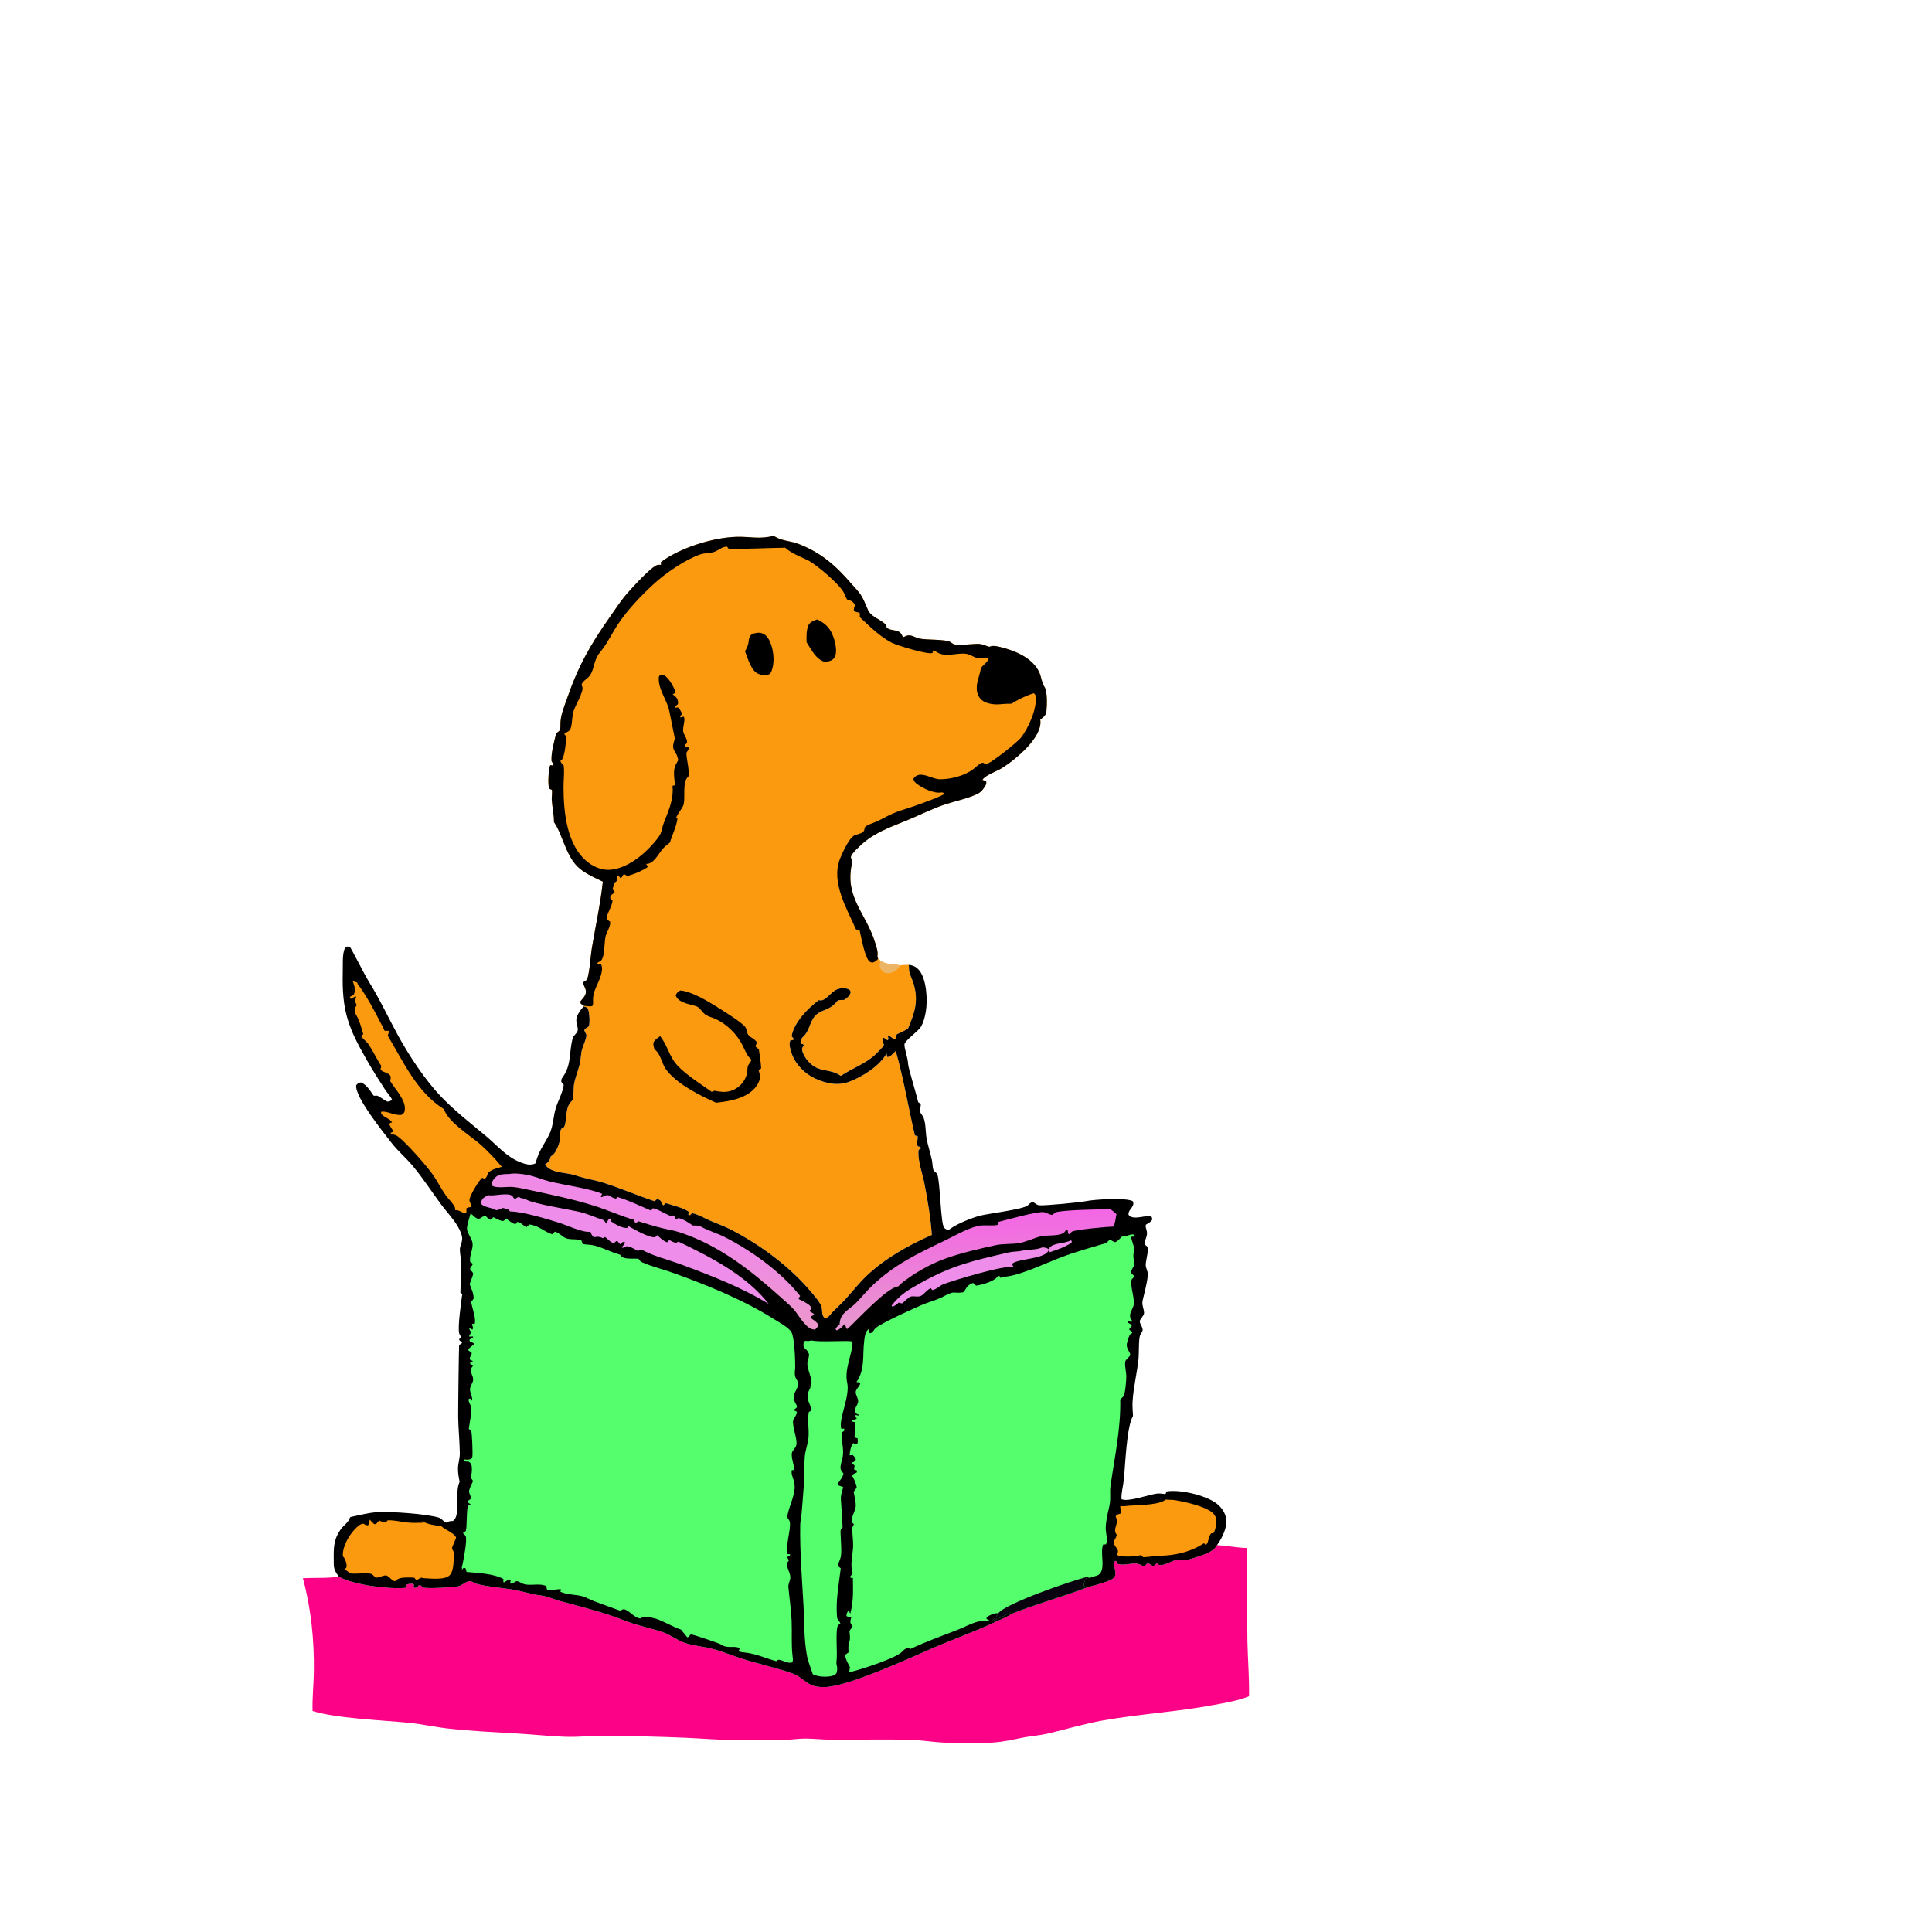 <?xml version="1.0" encoding="utf-8" ?>
<svg xmlns="http://www.w3.org/2000/svg" xmlns:xlink="http://www.w3.org/1999/xlink" width="1024" height="1024">
	<path fill="#FB0287" d="M645.055 818.936C650.335 819.266 655.719 820.364 660.971 820.468Q660.863 845.074 661.145 869.678C661.355 879.485 662.194 889.218 662.013 899.042C655.945 901.508 649.621 902.479 643.22 903.68C623.655 907.351 603.773 908.446 584.238 911.941C574.341 913.712 564.925 916.602 555.177 918.871C551.079 919.825 546.83 920.068 542.699 920.875C537.274 921.934 532.089 923.196 526.547 923.558C517.302 924.16 507.512 924.118 498.26 923.495C493.577 923.179 488.937 922.429 484.242 922.24C469.817 921.659 455.252 922.2 440.807 922.087C436.352 922.052 431.934 921.572 427.491 921.486C423.748 921.413 419.985 922.038 416.242 922.168C407.868 922.458 399.405 922.455 391.026 922.354C381.489 922.24 371.919 921.43 362.388 921.016C349.285 920.446 336.112 920.225 323 919.959C314.916 919.796 306.875 920.862 298.751 920.511C290.941 920.174 283.134 919.365 275.33 918.883C262.776 918.109 250.293 917.581 237.778 916.192C230.709 915.408 223.759 913.818 216.663 913.11C203.103 911.757 178.008 910.77 165.679 906.856C165.481 899.823 166.259 892.987 166.363 885.989C166.61 869.415 164.89 852.481 160.562 836.494C166.746 836.133 173.513 836.613 179.583 835.65C187.191 840.054 205.959 842.399 214.813 841.599L215.59 841.097L215.448 839.934C216.658 839.369 217.701 839.434 218.999 839.449L219.433 839.979L219.101 841.298C220.294 841.761 220.075 841.65 221.181 841.31L222.06 840.133C223.623 840.294 223.143 840.82 224.303 841.396C225.875 842.177 240.573 841.31 242.676 840.826C246.007 840.06 247.817 836.608 251.102 838.828C253.706 840.588 267.879 841.771 272.202 842.584C277.05 843.494 281.763 845.053 286.673 845.639C289.944 846.029 293.389 847.623 296.6 848.505C304.973 850.806 313.422 852.947 321.699 855.578C326.33 857.05 330.801 858.97 335.412 860.498C340.809 862.286 346.527 863.353 351.85 865.305C355.79 866.75 359.085 869.486 363.087 870.821C368.029 872.47 373.22 872.666 378.18 874.074C383.46 875.573 388.572 877.702 393.816 879.327C402.13 881.903 410.64 883.853 418.937 886.578C427.069 889.249 427.094 894.776 437.943 894.152C450.272 893.443 480.849 879.413 493.456 873.93C504.89 868.957 516.601 864.834 527.884 859.51C530.618 858.22 533.951 856.999 536.383 855.226C549.321 850.061 562.865 846.381 575.928 841.423C579.825 840.386 583.751 839.321 587.533 837.909C594.496 835.311 589.095 831.34 590.984 827.278L591.728 827.438L592.03 828.76C596.212 830.419 601.002 827.322 604.859 829.555C605.515 829.935 605.993 829.988 606.741 830.014L607.962 828.698C609.877 828.646 609.751 829.773 611.518 830.014C612.086 829.419 612.528 829.03 613.212 828.547C613.386 828.72 613.882 829.23 614.076 829.337C615.938 830.356 621.358 827.457 623.228 826.653C627.466 827.715 631.012 826.348 635.038 825.017C638.515 823.868 643.337 822.345 645.055 818.936Z"/>
	<path fill="#FB9A0F" d="M293.605 435.763C293.652 431.658 292.638 427.714 292.419 423.621C292.379 422.868 292.751 419.19 292.531 418.783C292.112 418.011 291.422 418.878 290.922 417.291C290.367 415.53 290.701 407 291.675 405.54L293.09 405.727L293.402 405.12L292.328 403.451C291.974 399.201 293.776 392.77 294.827 388.579C295.19 388.338 295.941 387.859 296.238 387.57C297.148 386.683 297.054 385.212 297.037 384.028C296.97 379.302 298.911 374.911 300.441 370.476C306.412 353.159 312.837 341.75 323.314 326.901C326.276 322.703 329.117 318.278 332.501 314.411C335.1 311.441 345.233 300.281 348.377 299.479C349.02 299.314 349.701 299.394 350.363 299.352L350.287 297.911C360.408 290.354 378.051 284.798 390.57 284.536C398.222 284.376 401.89 285.902 410.071 284.05C410.571 284.338 411.07 284.599 411.579 284.869C415.102 286.74 419.331 286.777 423.104 288.233C435.182 292.895 442.824 299.653 451.135 309.236C452.943 311.321 455.28 313.599 456.657 315.955C457.939 318.15 458.943 320.737 459.945 323.081C461.51 326.742 465.726 327.871 468.641 330.296C469.761 331.228 469.8 331.351 469.945 332.727C471.749 334.034 473.739 333.818 475.742 334.52C477.347 335.083 477.709 335.964 478.431 337.416L478.624 337.812C479.375 337.46 480.224 337.007 481.031 336.821C482.987 336.37 485.182 337.94 487.084 338.394C491.107 339.356 501.406 338.618 503.96 340.439C504.097 340.537 504.221 340.652 504.361 340.746C504.632 340.928 504.916 341.089 505.19 341.267C506.971 342.422 516.231 341.103 519.031 341.29C520.482 341.387 522.058 342.034 523.424 342.518L524.305 342.835C526.123 342.045 527.807 342.387 529.675 342.825C537.664 344.697 547.282 348.528 550.861 356.397C551.908 358.697 552.15 361.942 553.536 363.966C555.273 366.503 554.898 373.777 554.635 376.933C554.476 378.837 553.499 379.679 552.087 380.831L551.351 381.424C552.915 390.628 538.169 402.632 531.054 407.096C528.409 408.755 522.283 410.802 520.704 413.331C521.491 413.56 522.054 413.793 522.736 414.248L522.73 415.564C521.89 417.262 520.474 419.367 518.813 420.348C514.604 422.834 506.046 424.671 501.265 426.245C495.08 428.281 489.169 431.175 483.195 433.753C474.255 437.612 465.296 440.251 457.692 446.658C456.343 447.795 450.897 452.667 451.008 454.306C451.138 456.219 452.092 455.15 451.437 458.3C447.789 475.828 459.121 484.153 463.803 499.539C464.427 501.591 465.383 504.082 465.124 506.236C465.019 507.112 465.112 507.365 465.472 508.166C465.881 508.484 466.368 508.722 466.575 509.203C470.406 511.523 473.193 510.847 477.263 511.658C478.619 511.355 480.292 511.447 481.695 511.391C481.759 512.321 481.774 513.269 481.844 514.195C482.001 516.263 483.574 519.191 484.201 521.296C486.96 530.566 484.817 536.742 481.231 545.25C479.304 546.334 477.42 547.317 475.367 548.143C474.899 549.067 474.855 549.811 474.785 550.836C472.983 550.855 472.348 549.028 470.549 549.04L470.954 550.746L470.457 551.339C469.655 550.962 469.116 550.602 468.465 550L467.678 550.437C467.708 555.117 470.815 551.957 464.569 558.306C459.287 563.674 451.855 566.055 445.66 570.236C445.519 570.143 445.379 570.047 445.237 569.956C439.025 565.983 433.926 568.817 428.368 562.489C426.934 560.856 425.655 558.888 425.195 556.736C425.078 556.19 425.019 555.689 425.312 555.182C425.528 554.809 425.795 554.543 426.079 554.229L425.737 553.506L424.331 553.092C424.186 551.831 424.546 550.765 425.355 549.782C425.491 549.616 426.119 549.031 426.256 548.894C429.121 546.012 429.377 540.764 432.463 537.976C436.195 534.603 439.616 535.917 444.066 530.211C445.208 529.998 446.153 529.927 447.313 529.994C448.782 529.146 450.352 527.913 450.805 526.193C450.997 525.464 450.619 525.181 450.274 524.577C448.109 523.461 446.053 523.539 443.775 524.331C440.314 525.535 437.414 531.304 434.03 530.048C428.218 534.37 420.967 541.728 419.568 549.159L420.586 550.454L420.443 551.189L418.917 551.436C417.972 553.327 418.892 556.302 419.549 558.205C421.596 564.135 426.502 569.115 432.161 571.68C438.119 574.38 444.255 575.636 450.511 573.188C457.413 570.487 466.225 564.944 469.897 558.394L470.314 560.242C471.598 560.284 472.81 558.938 473.738 558.064Q474.262 557.561 474.769 557.042C478.959 571.659 481.42 586.93 484.907 601.754L486.405 602.278C486.516 603.964 485.668 606.062 486.445 607.553C487.45 607.768 487.566 607.806 488.293 608.525C487.476 609.263 486.831 609.056 486.779 610.263C486.547 615.613 488.893 621.852 489.929 627.157C491.702 636.231 493.244 645.304 493.904 654.535C481.691 659.912 469.278 666.817 459.51 676.04C455.329 679.989 451.864 684.466 448.018 688.702C445.928 691.005 443.534 693.109 441.359 695.345C439.989 696.755 438.907 698.917 436.924 698.471C435.072 696.531 436.198 694.323 435.239 692.143C434.245 689.881 432.382 687.727 430.819 685.829C419.147 671.66 403.097 659.71 386.743 651.402C383.474 649.741 379.985 648.544 376.623 647.09C373.476 645.728 370.12 643.67 366.777 642.964L365.776 644.069L364.811 643.846C364.857 643.558 364.921 643.273 364.95 642.983C364.976 642.726 364.967 642.466 364.975 642.207C362.131 640.11 356.329 638.82 352.885 637.683L352.518 638.03C351.96 638.55 352.182 638.352 351.539 638.861C350.793 638.021 350.568 637.453 350.154 636.427C349.205 635.816 349.197 635.533 348.032 635.707L346.961 636.691C337.934 633.7 329.199 629.901 320.164 626.982C315.217 625.384 309.993 624.689 305.102 622.99C300.085 621.246 292.06 622.025 288.858 617.234C288.98 617.149 289.104 617.066 289.225 616.979C290.863 615.808 291.427 614.826 291.936 612.865C292.16 612.735 292.39 612.614 292.609 612.475C294.71 611.146 296.542 606.013 296.877 603.616C296.966 602.978 296.919 602.346 296.917 601.707C296.913 600.405 296.81 599.232 297.646 598.158C298.731 597.571 299.002 597.584 299.363 596.342C300.772 591.5 299.307 586.874 303.412 583.162C304.052 582.583 303.951 576.536 304.179 575.076C304.787 571.197 306.377 567.688 307.281 563.914C307.91 561.287 307.814 558.418 308.571 555.887C309.321 553.379 310.688 551.099 310.829 548.444C310.709 548.221 310.586 548 310.467 547.776C310.144 547.164 309.894 546.612 309.664 545.965C310.296 544.979 311.077 544.616 312.063 544.035C312.744 542.129 312.414 537.167 311.782 535.091C311.621 534.56 311.459 534.408 311.156 534.018L309.432 533.413L309.493 533.086C308.734 532.697 308.304 532.324 307.68 531.757L307.698 530.631C308.55 529.584 309.911 528.23 310.326 526.934C310.82 525.394 310.472 524.502 309.84 523.094C309.414 522.148 309.114 521.605 309.19 520.539C309.92 520.139 310.54 519.719 311.19 519.2C312.739 513.932 312.826 507.702 313.736 502.251C315.675 490.634 318.239 479.025 319.52 467.298C306.493 461.152 303.888 459.426 298.438 445.871C297.114 442.577 295.959 439.284 293.981 436.305C293.86 436.122 293.731 435.944 293.605 435.763Z"/>
	<path fill="#ECB566" d="M466.575 509.203C470.406 511.523 473.193 510.847 477.263 511.658C476.54 512.593 475.837 513.473 474.928 514.236C473.602 515.348 471.533 516.14 469.773 515.778C468.408 515.498 467.537 514.864 466.853 513.642C465.991 512.104 466.252 510.852 466.575 509.203Z"/>
	<path d="M432.841 328.383C433.645 328.457 433.357 328.342 434.017 328.723C434.24 328.852 434.453 328.997 434.678 329.122C438.312 331.143 440.145 333.468 441.649 337.425C442.718 340.237 443.991 345.578 442.349 348.389C441.276 350.225 439.515 350.434 437.61 350.897C437.523 350.888 437.433 350.893 437.348 350.871C432.481 349.568 430.009 344.303 427.508 340.383C427.414 337.641 427.354 334.391 428.327 331.795C429.133 329.643 430.876 329.224 432.841 328.383Z"/>
	<path d="M401.981 335.345C402.805 335.337 403.336 335.426 404.124 335.723C406.265 336.528 407.561 338.743 408.366 340.756C410.148 345.211 410.744 351.618 408.75 356.09C407.733 358.372 406.435 357.157 404.444 357.89C403.65 357.717 402.89 357.511 402.128 357.223C398.013 355.67 396.417 348.919 394.856 345.172C395.768 343.57 396.517 342.231 396.74 340.374C396.884 339.176 396.987 338.072 397.668 337.027C398.645 335.53 400.367 335.633 401.981 335.345Z"/>
	<path d="M360.479 524.978C365.937 525.144 375.417 530.742 380.131 533.764C383.531 535.944 392.849 541.551 395.044 544.388C395.502 544.98 395.613 545.755 395.77 546.462C396.514 549.801 398.466 549.508 400.55 551.647C401.894 553.028 400.495 553.09 400.493 554.785C400.792 555.02 401.088 555.258 401.391 555.486L402.194 556.081C402.685 559.454 403.269 562.833 403.427 566.241C402.491 567.053 402.932 566.639 402.1 567.477C402.394 568.335 402.732 569.248 402.853 570.149C403.125 572.187 401.532 574.989 400.283 576.478C395.429 582.265 386.579 583.716 379.51 584.461C371.102 580.734 358.349 574.315 352.944 566.723C350.635 563.48 350.182 558.373 346.837 556.153C346.466 554.91 346.255 554.028 346.286 552.71C347.034 551.038 348.474 550.219 349.909 549.18C353.166 553.324 354.247 557.917 357.051 562.19C360.973 568.168 371.311 574.404 377.23 578.689L378.712 578.085C381.325 578.641 383.892 579.024 386.535 578.397C391.334 577.258 395.219 573.212 396.026 568.306C396.258 566.894 395.956 565.393 396.836 564.172C397.415 563.368 397.866 562.651 398.359 561.794C395.717 559.295 395.157 557.228 393.608 554.123C390.663 548.221 385.526 543.07 379.538 540.194C377.851 539.383 375.934 538.962 374.307 538.044C372.365 536.948 371.098 534.036 369.088 533.356C367.01 532.653 364.822 532.321 362.752 531.498C360.657 530.665 359.021 529.786 358.144 527.643C358.7 526.01 359.105 525.937 360.479 524.978Z"/>
	<path d="M293.605 435.763C293.652 431.658 292.638 427.714 292.419 423.621C292.379 422.868 292.751 419.19 292.531 418.783C292.112 418.011 291.422 418.878 290.922 417.291C290.367 415.53 290.701 407 291.675 405.54L293.09 405.727L293.402 405.12L292.328 403.451C291.974 399.201 293.776 392.77 294.827 388.579C295.19 388.338 295.941 387.859 296.238 387.57C297.148 386.683 297.054 385.212 297.037 384.028C296.97 379.302 298.911 374.911 300.441 370.476C306.412 353.159 312.837 341.75 323.314 326.901C326.276 322.703 329.117 318.278 332.501 314.411C335.1 311.441 345.233 300.281 348.377 299.479C349.02 299.314 349.701 299.394 350.363 299.352L350.287 297.911C360.408 290.354 378.051 284.798 390.57 284.536C398.222 284.376 401.89 285.902 410.071 284.05C410.571 284.338 411.07 284.599 411.579 284.869C415.102 286.74 419.331 286.777 423.104 288.233C435.182 292.895 442.824 299.653 451.135 309.236C452.943 311.321 455.28 313.599 456.657 315.955C457.939 318.15 458.943 320.737 459.945 323.081C461.51 326.742 465.726 327.871 468.641 330.296C469.761 331.228 469.8 331.351 469.945 332.727C471.749 334.034 473.739 333.818 475.742 334.52C477.347 335.083 477.709 335.964 478.431 337.416L478.624 337.812C479.375 337.46 480.224 337.007 481.031 336.821C482.987 336.37 485.182 337.94 487.084 338.394C491.107 339.356 501.406 338.618 503.96 340.439C504.097 340.537 504.221 340.652 504.361 340.746C504.632 340.928 504.916 341.089 505.19 341.267C506.971 342.422 516.231 341.103 519.031 341.29C520.482 341.387 522.058 342.034 523.424 342.518L524.305 342.835C526.123 342.045 527.807 342.387 529.675 342.825C537.664 344.697 547.282 348.528 550.861 356.397C551.908 358.697 552.15 361.942 553.536 363.966C555.273 366.503 554.898 373.777 554.635 376.933C554.476 378.837 553.499 379.679 552.087 380.831L551.351 381.424C552.915 390.628 538.169 402.632 531.054 407.096C528.409 408.755 522.283 410.802 520.704 413.331C521.491 413.56 522.054 413.793 522.736 414.248L522.73 415.564C521.89 417.262 520.474 419.367 518.813 420.348C514.604 422.834 506.046 424.671 501.265 426.245C495.08 428.281 489.169 431.175 483.195 433.753C474.255 437.612 465.296 440.251 457.692 446.658C456.343 447.795 450.897 452.667 451.008 454.306C451.138 456.219 452.092 455.15 451.437 458.3C447.789 475.828 459.121 484.153 463.803 499.539C464.427 501.591 465.383 504.082 465.124 506.236C465.019 507.112 465.112 507.365 465.472 508.166C464.461 509.232 463.954 509.716 462.51 510.187C461.233 509.937 460.917 509.935 460.142 508.762C458.106 505.682 456.461 496.908 455.609 493.085L455.134 492.981C454.647 492.872 454.165 492.74 453.684 492.607C448.88 481.634 440.374 467.673 445.17 455.272C446.276 452.411 450.12 443.979 452.912 442.759C454.407 442.105 457.429 441.772 458.017 440.134C458.151 439.76 458.313 438.861 458.393 438.45C459.86 437.013 462.546 436.347 464.418 435.521C467.438 434.188 470.277 432.462 473.301 431.141C476.7 429.655 480.406 428.669 483.923 427.47C486.145 426.712 500.548 421.61 500.661 420.579C499.982 420.259 499.579 419.874 498.831 420.013C495.048 420.714 489.07 417.81 486.071 415.556C484.965 414.724 484.359 414.139 484.117 412.744C484.857 411.721 485.581 411.021 486.88 410.735C490.348 409.97 494.568 413.003 498.197 413.027C503.751 413.064 510.533 411.32 515.134 408.202C516.704 407.139 518.44 405.214 520.101 404.459C521.473 403.836 521.555 405.017 522.549 404.997C524.952 404.948 539.361 393.198 541.11 390.997C544.993 386.109 549.758 375.521 548.919 369.168C548.78 368.114 548.74 368.116 547.873 367.422C544.065 368.591 539.491 370.797 536.124 372.963C534.193 372.986 532.314 373.016 530.392 373.23C527.224 373.583 522.77 373.145 520.252 370.947C518.505 369.421 517.742 367.16 517.692 364.887C517.608 361.051 519.457 357.736 519.875 353.981C521.12 352.56 523.475 350.833 524.003 349.114C522.93 348.41 522.274 348.459 521.009 348.692C520.687 348.751 520.373 348.845 520.053 348.911C519.889 348.945 519.723 348.975 519.556 348.989C517.154 349.192 514.624 346.89 512.218 346.544C506.926 345.783 501.323 348.685 496.473 345.619C495.919 345.268 495.371 344.921 494.825 344.558C494.501 345.11 494.379 345.506 494.213 346.116C491.565 347.025 475.435 342.102 472.588 340.619C466.178 337.277 460.933 331.956 455.702 327.078C455.665 326.323 455.682 325.832 455.793 325.106C454.494 323.974 453.989 325.012 452.551 323.474C452.531 322.4 452.772 321.748 453.185 320.763C452.558 319.417 451.763 318.69 450.35 318.167C449.895 317.999 449.426 317.873 448.96 317.737C448.458 316.804 447.953 315.921 447.613 314.915C446.101 310.447 432.423 298.961 428.058 296.868C423.807 294.83 419.794 293.484 416.17 290.298C412.768 290.269 387.007 291.261 386.211 290.887L385.383 289.751C382.745 289.655 380.807 291.745 378.429 292.553C376.108 293.341 373.513 293.044 371.189 293.834C363.22 296.542 352.378 304.027 346.161 309.822C339.543 315.991 332.811 323 327.76 330.519C324.365 335.571 321.828 341.201 317.92 345.881C314.568 349.896 315.139 354.434 312.654 358.021C311.482 359.713 308.552 361.053 308.222 362.992C309.195 364.952 308.688 365.76 308.023 367.75C306.885 371.157 304.462 374.649 303.687 378.051C303.171 380.319 303.243 385.016 302.104 386.808C301.691 387.457 300.819 387.857 300.17 388.219C299.51 388.587 299.787 388.422 299.054 389.055L300.291 390.516C299.732 393.966 299.591 399.816 297.779 402.775L296.995 403.311C297.37 404.377 297.982 404.913 298.756 405.704C299.239 409.466 298.657 413.512 298.674 417.322C298.735 430.391 300.321 448.095 311.512 456.955C314.973 459.695 319.543 461.483 324.001 460.963C333.842 459.813 343.392 451.278 349.031 443.668C350.886 441.165 350.687 439.215 351.7 436.506C354.142 429.986 357.206 423.839 356.427 416.55C357.172 416.191 356.739 416.303 357.755 416.348C357.537 412.369 356.363 408.381 358.455 404.749C358.796 404.156 359.11 403.539 359.44 402.94C358.649 397.16 355.13 398.541 357.702 391.579L354.763 376.968C353.586 370.843 348.588 365.239 349.2 358.729L349.871 357.654C351.128 357.503 351.67 357.565 352.693 358.381C354.997 360.219 357.034 364.032 358.076 366.755C357.593 367.666 357.413 367.541 356.504 367.922C356.947 368.335 357.432 368.7 357.894 369.092C358.978 370.015 359.385 371.071 359.375 372.482C359.373 372.722 359.339 372.96 359.321 373.199L357.665 374.594L357.901 375.033L359.543 375.001C360.331 375.944 360.862 376.93 361.432 378.008C361.299 379.104 360.254 379.695 360.621 380.305C360.719 380.264 360.813 380.211 360.916 380.182C361.415 380.04 361.928 379.948 362.434 379.834C363.411 381.808 361.725 385.306 362.107 387.61C362.451 389.685 364.477 391.711 364.132 393.771L363.123 394.795L363.341 395.672L365.203 396.302C364.92 397.381 364.386 398.11 363.776 399.029C363.913 402.963 365.464 407.733 364.89 411.526C364.671 411.759 364.442 411.983 364.233 412.225C361.827 415.017 363.148 422.434 362.409 426.124C361.919 428.568 358.197 432.113 358.389 433.957L359.095 433.538C358.796 437.431 356.183 442.795 355.008 446.632C353.583 447.761 352.061 448.896 350.915 450.316C348.791 452.947 346.244 458.16 342.415 457.869C342.512 458.008 342.613 458.144 342.706 458.285C343.151 458.959 342.997 458.702 343.277 459.579C340.701 461.393 335.55 463.645 332.455 464.233L330.744 463.321C329.474 464.182 330.364 464.904 328.792 465.342L327.75 464.06L327.105 464.459L327.1 466.747C326.544 467.299 326.022 467.681 325.353 468.086C325.33 468.357 325.314 468.63 325.284 468.9C325.181 469.815 324.996 470.425 324.649 471.262C325.012 471.78 325.365 472.251 325.775 472.736C325.155 473.639 324.655 473.916 323.749 474.499C323.477 475.571 323.206 475.712 323.716 476.744L324.578 476.996C324.979 480.059 320.286 486.132 321.829 487.475C322.041 487.659 323.116 488.337 323.385 488.51C323.757 490.606 321.817 493.694 321.138 495.725C320.04 499.004 320.873 508.039 318.024 509.578C317.863 509.666 317.679 509.707 317.51 509.777C316.905 510.029 316.733 510.318 316.367 510.837L318.593 511.198C319.514 512.909 318.999 515.208 318.455 517.017C316.898 522.192 313.969 525.287 314.34 530.994C314.399 531.895 314.292 532.409 313.919 533.226C312.468 533.571 310.957 533.254 309.493 533.086C308.734 532.697 308.304 532.324 307.68 531.757L307.698 530.631C308.55 529.584 309.911 528.23 310.326 526.934C310.82 525.394 310.472 524.502 309.84 523.094C309.414 522.148 309.114 521.605 309.19 520.539C309.92 520.139 310.54 519.719 311.19 519.2C312.739 513.932 312.826 507.702 313.736 502.251C315.675 490.634 318.239 479.025 319.52 467.298C306.493 461.152 303.888 459.426 298.438 445.871C297.114 442.577 295.959 439.284 293.981 436.305C293.86 436.122 293.731 435.944 293.605 435.763Z"/>
	<path d="M243.599 785.449C243.176 783.232 242.742 780.799 242.736 778.537C242.729 775.749 243.751 773.041 243.717 770.305C243.639 763.877 242.948 757.444 242.842 751.017C242.789 747.786 243.226 713.255 243.343 713.029C243.769 712.208 244.624 712.708 244.923 711.437C244.256 711.051 243.94 710.792 243.366 710.227L243.511 709.496L244.814 709.307C244.409 708.527 243.683 707.593 243.42 706.801C242.441 703.845 244.495 689.555 245.026 685.761L244.019 685.207C244.14 679.434 244.482 673.673 244.295 667.896C244.23 665.877 243.381 662.815 243.913 660.927C244.274 659.646 244.859 658.21 244.967 656.88C245.138 654.767 243.646 651.775 242.616 649.993C240.265 645.927 236.654 642.234 233.844 638.435C228.682 631.458 223.999 624.101 218.362 617.483C214.838 613.347 210.673 609.843 207.353 605.524C203.209 600.134 187.991 581.357 188.8 575.203C189.842 574.04 189.812 573.93 191.335 573.702C194.4 574.934 196.194 578.096 198.025 580.695C198.935 580.781 198.585 580.803 199.465 580.674C200.555 580.514 203.825 583.394 205.448 583.876C206.707 583.678 206.85 583.664 207.784 582.812C206.906 580.932 205.195 579.178 204.051 577.416C200.849 572.487 197.648 567.494 194.726 562.393C184.478 544.505 181.14 536.019 181.685 514.836C181.773 511.399 181.437 506.738 182.453 503.477C182.836 502.248 183.07 502.229 184.154 501.671C184.598 501.758 185.085 501.724 185.488 501.933C185.927 502.16 193.849 517.668 195.183 519.772C201.141 529.171 205.601 539.032 210.93 548.751C216.817 559.487 225.414 572.552 233.892 581.355C241.097 588.835 249.418 595.337 257.386 601.97C263.468 607.033 268.468 613.289 276.154 616.166C278.697 617.118 281.19 617.819 283.754 616.651L284.779 613.526C286.313 608.818 289.614 604.822 291.553 600.261C293.199 596.388 293.298 591.812 294.441 587.755C295.584 583.7 298.31 579.096 298.784 575.008L297.553 573.513C297.333 571.891 297.846 571.531 298.721 570.214C302.863 563.979 301.647 557.404 303.472 550.455C303.909 548.789 305.656 547.888 306.131 546.426C306.613 544.938 305.346 542.162 305.462 540.409C305.615 538.073 307.765 534.989 309.432 533.413L311.156 534.018C311.459 534.408 311.621 534.56 311.782 535.091C312.414 537.167 312.744 542.129 312.063 544.035C311.077 544.616 310.296 544.979 309.664 545.965C309.894 546.612 310.144 547.164 310.467 547.776C310.586 548 310.709 548.221 310.829 548.444C310.688 551.099 309.321 553.379 308.571 555.887C307.814 558.418 307.91 561.287 307.281 563.914C306.377 567.688 304.787 571.197 304.179 575.076C303.951 576.536 304.052 582.583 303.412 583.162C299.307 586.874 300.772 591.5 299.363 596.342C299.002 597.584 298.731 597.571 297.646 598.158C296.81 599.232 296.913 600.405 296.917 601.707C296.919 602.346 296.966 602.978 296.877 603.616C296.542 606.013 294.71 611.146 292.609 612.475C292.39 612.614 292.16 612.735 291.936 612.865C291.427 614.826 290.863 615.808 289.225 616.979C289.104 617.066 288.98 617.149 288.858 617.234C292.06 622.025 300.085 621.246 305.102 622.99C309.993 624.689 315.217 625.384 320.164 626.982C329.199 629.901 337.934 633.7 346.961 636.691L348.032 635.707C349.197 635.533 349.205 635.816 350.154 636.427C350.568 637.453 350.793 638.021 351.539 638.861C352.182 638.352 351.96 638.55 352.518 638.03L352.885 637.683C356.329 638.82 362.131 640.11 364.975 642.207C364.967 642.466 364.976 642.726 364.95 642.983C364.921 643.273 364.857 643.558 364.811 643.846L365.776 644.069L366.777 642.964C370.12 643.67 373.476 645.728 376.623 647.09C379.985 648.544 383.474 649.741 386.743 651.402C403.097 659.71 419.147 671.66 430.819 685.829C432.382 687.727 434.245 689.881 435.239 692.143C436.198 694.323 435.072 696.531 436.924 698.471C438.907 698.917 439.989 696.755 441.359 695.345C443.534 693.109 445.928 691.005 448.018 688.702C451.864 684.466 455.329 679.989 459.51 676.04C469.278 666.817 481.691 659.912 493.904 654.535C493.244 645.304 491.702 636.231 489.929 627.157C488.893 621.852 486.547 615.613 486.779 610.263C486.831 609.056 487.476 609.263 488.293 608.525C487.566 607.806 487.45 607.768 486.445 607.553C485.668 606.062 486.516 603.964 486.405 602.278L484.907 601.754C481.42 586.93 478.959 571.659 474.769 557.042Q474.262 557.561 473.738 558.064C472.81 558.938 471.598 560.284 470.314 560.242L469.897 558.394C466.225 564.944 457.413 570.487 450.511 573.188C444.255 575.636 438.119 574.38 432.161 571.68C426.502 569.115 421.596 564.135 419.549 558.205C418.892 556.302 417.972 553.327 418.917 551.436L420.443 551.189L420.586 550.454L419.568 549.159C420.967 541.728 428.218 534.37 434.03 530.048C437.414 531.304 440.314 525.535 443.775 524.331C446.053 523.539 448.109 523.461 450.274 524.577C450.619 525.181 450.997 525.464 450.805 526.193C450.352 527.913 448.782 529.146 447.313 529.994C446.153 529.927 445.208 529.998 444.066 530.211C439.616 535.917 436.195 534.603 432.463 537.976C429.377 540.764 429.121 546.012 426.256 548.894C426.119 549.031 425.491 549.616 425.355 549.782C424.546 550.765 424.186 551.831 424.331 553.092L425.737 553.506L426.079 554.229C425.795 554.543 425.528 554.809 425.312 555.182C425.019 555.689 425.078 556.19 425.195 556.736C425.655 558.888 426.934 560.856 428.368 562.489C433.926 568.817 439.025 565.983 445.237 569.956C445.379 570.047 445.519 570.143 445.66 570.236C451.855 566.055 459.287 563.674 464.569 558.306C470.815 551.957 467.708 555.117 467.678 550.437L468.465 550C469.116 550.602 469.655 550.962 470.457 551.339L470.954 550.746L470.549 549.04C472.348 549.028 472.983 550.855 474.785 550.836C474.855 549.811 474.899 549.067 475.367 548.143C477.42 547.317 479.304 546.334 481.231 545.25C484.817 536.742 486.96 530.566 484.201 521.296C483.574 519.191 482.001 516.263 481.844 514.195C481.774 513.269 481.759 512.321 481.695 511.391C484.174 511.673 485.868 512.555 487.414 514.565C491.152 519.423 491.736 530.29 490.679 536.291C490.202 539 489.47 542.019 488.005 544.362C486.586 546.632 479.674 551.471 479.397 553.474C479.144 555.303 481.255 560.859 481.3 563.816C481.332 565.968 485.698 579.737 486.616 584.073L488.042 585.201C487.992 588.86 486.255 587.643 488.909 591.293C490.751 593.825 490.522 599.967 491.051 603.043C491.751 607.121 493.163 611.077 493.981 615.137C494.269 616.564 494.241 618.864 494.752 620.145C495.057 620.908 496.442 621.593 496.742 622.316C498.359 626.216 498.531 648.447 500.387 650.698C500.751 651.139 501.307 651.378 501.767 651.719C502.541 651.727 502.881 651.901 503.51 651.417C507.035 648.705 515.124 645.436 519.558 644.305C524.034 643.163 542.516 640.979 544.746 638.867C545.772 637.894 546.173 637.291 547.582 637.116C547.741 637.227 547.899 637.339 548.059 637.447C548.843 637.978 549.808 638.749 550.784 638.824C553.967 639.068 572.172 637.337 576.026 636.562C580.249 635.713 596.986 634.671 600.438 636.676C600.768 637.88 600.882 638.197 600.251 639.387C599.424 640.947 598.269 641.548 598.082 643.476C598.396 644.189 598.326 644.432 599.106 644.784C602.658 646.386 606.814 643.863 610.357 644.9C610.534 645.523 610.914 646.083 610.549 646.684C609.892 647.767 608.37 648.474 607.309 649.135C607.09 650.234 607.39 650.921 607.687 651.975C608.613 655.259 606.694 656.292 606.863 659.136C606.927 660.215 607.831 660.276 608.288 661.094C608.895 662.184 607.281 668.504 607.249 670.219C607.21 672.305 608.662 674.066 608.39 676.167C607.832 680.472 606.645 684.993 605.634 689.224C605.057 691.639 606.263 693.506 606.38 695.806C606.464 697.45 603.935 699.132 604.112 700.571C604.329 702.337 606.421 704.13 605.285 705.912C604.701 706.827 604.146 707.729 603.989 708.828C603.408 712.896 603.808 717.125 603.328 721.221C602.498 728.315 600.784 735.397 600.303 742.517C600.125 745.156 600.357 747.866 600.524 750.502C597.131 755.749 596.355 777.531 595.637 784.402C595.284 787.789 594.218 791.23 594.419 794.632C598.292 796.164 608.744 792.203 613.148 791.64C614.586 791.456 616.3 791.734 617.739 791.896L618.323 790.495C625.327 789.31 638.569 792.427 644.349 796.557C647.163 798.567 649.268 801.375 649.87 804.835C650.664 809.402 647.69 815.311 645.055 818.936C643.337 822.345 638.515 823.868 635.038 825.017C631.012 826.348 627.466 827.715 623.228 826.653C621.358 827.457 615.938 830.356 614.076 829.337C613.882 829.23 613.386 828.72 613.212 828.547C612.528 829.03 612.086 829.419 611.518 830.014C609.751 829.773 609.877 828.646 607.962 828.698L606.741 830.014C605.993 829.988 605.515 829.935 604.859 829.555C601.002 827.322 596.212 830.419 592.03 828.76L591.728 827.438L590.984 827.278C589.095 831.34 594.496 835.311 587.533 837.909C583.751 839.321 579.825 840.386 575.928 841.423C562.865 846.381 549.321 850.061 536.383 855.226C533.951 856.999 530.618 858.22 527.884 859.51C516.601 864.834 504.89 868.957 493.456 873.93C480.849 879.413 450.272 893.443 437.943 894.152C427.094 894.776 427.069 889.249 418.937 886.578C410.64 883.853 402.13 881.903 393.816 879.327C388.572 877.702 383.46 875.573 378.18 874.074C373.22 872.666 368.029 872.47 363.087 870.821C359.085 869.486 355.79 866.75 351.85 865.305C346.527 863.353 340.809 862.286 335.412 860.498C330.801 858.97 326.33 857.05 321.699 855.578C313.422 852.947 304.973 850.806 296.6 848.505C293.389 847.623 289.944 846.029 286.673 845.639C281.763 845.053 277.05 843.494 272.202 842.584C267.879 841.771 253.706 840.588 251.102 838.828C247.817 836.608 246.007 840.06 242.676 840.826C240.573 841.31 225.875 842.177 224.303 841.396C223.143 840.82 223.623 840.294 222.06 840.133L221.181 841.31C220.075 841.65 220.294 841.761 219.101 841.298L219.433 839.979L218.999 839.449C217.701 839.434 216.658 839.369 215.448 839.934L215.59 841.097L214.813 841.599C205.959 842.399 187.191 840.054 179.583 835.65C178.677 834.373 177.731 833.081 177.265 831.568C176.782 830.001 176.919 828.483 176.899 826.871C176.821 820.366 176.759 815.651 180.974 810.094C182.086 808.628 184.234 807.169 184.924 805.538C185.18 804.933 185.35 804.582 185.75 804.05C190.392 803.087 195.405 801.743 200.129 801.468C207.109 801.063 226.166 802.358 232.662 804.382C234.605 804.987 234.596 806.399 236.518 807.002C237.507 806.552 238.168 806.198 239.275 806.16C239.495 806.153 239.715 806.175 239.935 806.182C244.294 803.915 241.023 791.469 243.372 785.967C243.446 785.794 243.523 785.622 243.599 785.449Z"/>
	<path fill="#EF8EEA" d="M567.507 657.41L567.891 657.597L568.111 658.395C565.576 660.649 559.533 662.676 556.284 663.709C556.197 662.886 556.222 662.134 556.28 661.309C558.674 658.497 564.104 659.33 567.507 657.41Z"/>
	<path fill="#EF8EEA" d="M552.399 661.146C553.654 661.171 555.067 661.353 555.981 662.26C554.313 667.65 539.872 666.779 536.338 669.893L537.039 671.31L536.659 671.742C533.072 670.155 505.471 678.63 500.203 680.581C498.205 681.321 496.087 683.571 494.13 683.77L493.332 682.761C491.444 683.534 490.253 685.433 488.571 686.577C486.848 687.749 484.849 686.831 482.933 687.154C481.745 687.354 479.183 689.96 478.248 690.779L476.863 690.677L476.374 690.349C475.293 691.397 474.235 692.349 472.715 692.473L472.636 691.9C477.019 686.145 481.679 683.525 487.83 680.067C504.738 670.561 516.086 668.147 534.56 663.82C536.914 663.269 539.404 663.45 541.738 662.893C545.402 662.019 548.88 662.674 552.399 661.146Z"/>
	<path fill="#EF8EEA" d="M269.478 641.091C268.481 640.69 267.536 640.453 266.485 640.233C265.298 640.802 264.338 641.196 263.034 641.465C260.537 639.912 257.626 640.203 255.327 638.416C255.066 637.69 254.814 637.481 255.105 636.706C255.794 634.868 257.202 634.202 258.879 633.482C262.092 634.052 268.964 631.968 271.376 633.781C272.229 634.423 271.687 634.835 272.995 635.47C273.64 634.994 274.234 634.666 274.966 634.342L276.035 634.994C277.446 635.174 278.154 635.451 279.393 636.039C283.985 638.218 300.619 640.877 306.77 642.23C310.202 642.985 313.59 644.424 316.887 645.641C317.54 645.882 319.64 646.423 320.133 646.876C320.616 647.32 320.85 647.975 321.209 648.524C321.824 647.503 322.3 646.364 323.318 645.715C323.675 646.694 323.581 646.2 323.622 647.192C325.681 648.721 329.833 651.068 332.358 650.876L333.11 649.868L333.807 650.265C336.723 651.898 344.535 656.361 347.487 655.719L347.314 655.695L348.32 654.677C349.944 656.11 351.436 657.664 353.492 658.435L354.079 658.138L354.309 657.15L354.506 657.656L354.877 657.313C355.988 657.823 357.685 659.059 358.832 658.503C359.08 658.383 359.295 658.205 359.527 658.056C376.49 666.196 395.722 675.994 407.456 691.149C392.789 682.177 376.513 675.932 360.415 669.984C353.519 667.436 346.126 665.746 339.717 662.151C338.876 662.79 339.029 662.826 337.874 662.898C336.19 662.036 333.919 660.467 332.013 660.54C330.963 661.057 330.634 661.552 329.472 661.21Q330.401 659.967 331.376 658.759L331.013 658.26L329.928 658.329L329.055 659.618C328.1 659.031 327.816 658.552 327.188 657.649C325.737 657.966 326.001 659.344 324.262 658.487C323.044 657.887 321.848 656.413 320.659 655.615L319.569 656.268C319.434 656.204 319.299 656.138 319.162 656.078C317.544 655.367 316.628 655.391 314.927 655.762C313.744 655.126 313.436 654.026 312.925 652.86C308.863 653.442 300.415 649.359 296.228 648.053C289.424 645.931 277.833 642.431 270.925 642.112L270.337 642.09L269.478 641.091Z"/>
	<path fill="#FB9A0F" d="M617.94 794.793C619.509 795.01 621.083 794.854 622.644 795.104C628.023 795.964 638.364 798.267 642.471 801.622C643.634 802.573 644.618 804.146 644.662 805.68C644.715 807.526 644.257 811.27 643.063 812.676L642.065 812.649C640.794 813.468 640.538 817.218 639.449 818.83L639.688 818.022L638.909 818.746L638.15 817.934C632.115 821.957 624.975 823.915 617.768 824.446C615.498 824.614 613.2 824.437 610.957 824.871C609.669 825.12 608.448 825.214 607.138 825.267L605.991 825.377L604.697 824.236C601.551 825.043 594.823 825.535 591.844 824.108C594.057 820.909 590.285 820.244 590.225 817.077C590.959 815.897 591.554 814.884 591.946 813.531C589.411 810.168 593.074 808.291 591.58 804.358L591.353 803.772L591.827 802.83C592.621 802.639 593.369 802.412 594.137 802.136C594.61 800.381 593.549 799.826 593.829 798.224C594.272 798.266 595.268 798.38 595.686 798.325C601.311 797.591 612.538 798.054 617.148 795.3C617.417 795.139 617.676 794.962 617.94 794.793Z"/>
	<defs>
		<linearGradient id="gradient_0" gradientUnits="userSpaceOnUse" x1="343.208" y1="675.806" x2="353.29" y2="643.627">
			<stop offset="0" stop-color="#EC97CB"/>
			<stop offset="1" stop-color="#F088EB"/>
		</linearGradient>
	</defs>
	<path fill="url(#gradient_0)" d="M270.047 622.224C272.622 621.677 276.753 622.198 279.372 622.685C283.446 623.443 287.337 625.214 291.363 626.209C299.349 628.184 312.027 629.788 319.197 632.754C318.582 633.815 318.818 633.294 318.452 634.298L318.938 634.532C323.506 632.068 322.504 634.488 326.511 635.351L327.188 634.398C333.188 636.204 339.401 639.217 345.191 641.699L345.755 640.495C347.337 639.981 353.579 644.065 355.894 644.594L356.696 644.207C358.241 644.376 357.03 645.412 358.271 646.43L359.497 645.588C362.309 646.116 364.836 648.013 367.205 649.551C368.641 649.547 370.203 649.42 371.492 650.135C375.532 652.375 380.073 653.592 384.188 655.71C398.892 663.276 413.718 673.963 424.113 686.906C423.572 687.552 423.456 687.67 423.294 688.531Q425.452 689.468 427.456 690.7C428.746 691.486 429.783 692.176 430.124 693.693L429.08 694.651C429.241 695.52 430.809 695.637 431.531 696.67C430.704 697.304 430.975 697.169 430.196 697.551C430.042 697.627 429.885 697.695 429.729 697.767L430.31 699.018C431.628 699.929 432.974 700.641 433.652 702.156C433.374 703.515 433.069 703.655 432.06 704.641C427.573 705.2 423.631 697.465 421.039 694.399C419.253 692.286 417.035 690.456 414.977 688.607C398.457 673.764 381.957 660.45 360.585 653.263C357.379 652.185 353.954 651.688 350.666 650.886C346.527 649.876 342.437 648.537 338.365 647.284C337.731 647.777 337.427 648 336.643 648.246L336.111 646.579C328.768 644.427 321.757 641.221 314.44 638.939C303.45 635.512 291.664 633.088 280.414 630.68C277.582 630.074 274.633 629.392 271.75 629.118C269.075 628.863 263.207 629.904 261.07 628.538C260.512 628.18 260.632 627.552 260.547 626.954C261.019 626.074 261.501 625.159 262.172 624.412C264.269 622.079 267.177 622.337 270.047 622.224Z"/>
	<path fill="#FB9A0F" d="M196.028 805.446C196.752 806.305 197.506 807.047 198.323 807.814C200.258 807.903 199.476 806.624 201.237 806.017C202.33 806.485 203.269 806.944 204.483 806.967L205.474 805.793C208.893 805.629 212.513 806.616 215.933 806.957C218.755 807.239 221.669 807.105 224.504 807.058L223.375 806.29C223.577 806.334 223.793 806.335 223.979 806.424C227.598 808.144 229.967 808.342 233.946 808.921C236.435 811.27 240.132 812.021 241.782 814.932L239.574 820.346C239.848 821.46 239.675 821.066 240.195 822.033C240.312 822.252 240.439 822.466 240.56 822.682C240.38 826.036 240.804 832.307 238.419 834.847C235.768 837.669 227.646 836.589 224.094 836.407C222.917 835.657 221.981 837.258 220.575 837.433L219.674 836.262C218.872 836.166 218.133 836.081 217.323 836.097C214.3 836.159 211.425 835.874 209.395 838.079C207.348 837.801 206.168 835.012 204.382 834.992C203.128 834.978 200.246 836.421 199.241 836.115C198.564 835.908 197.771 834.675 197.085 834.328C195.143 833.346 188.408 834.418 185.539 833.914C184.804 833.267 184.084 832.67 183.261 832.14L182.53 831.674C183.024 831.361 183.509 831.251 183.655 830.632C183.977 829.266 183.15 826.597 182.276 825.499C182.118 825.3 181.944 825.114 181.777 824.921C181.331 821.236 183.649 816.377 185.728 813.44C186.866 811.832 190.05 807.774 192.269 807.614C193.331 807.537 193.599 808.684 195.206 808.379L196.028 805.446Z"/>
	<defs>
		<linearGradient id="gradient_1" gradientUnits="userSpaceOnUse" x1="517.97" y1="699.102" x2="516.405" y2="643.443">
			<stop offset="0" stop-color="#E795CE"/>
			<stop offset="1" stop-color="#F367E4"/>
		</linearGradient>
	</defs>
	<path fill="url(#gradient_1)" d="M587.24 640.809C587.301 640.798 587.361 640.778 587.422 640.778C588.993 640.782 590.583 642.511 591.749 643.496C591.351 645.694 591.113 648.057 590.178 650.098C587.303 650.133 569.771 651.754 568.24 652.757C567.68 653.124 567.268 653.679 566.783 654.14L566.222 653.955L565.829 651.967L565.099 651.613L564.68 652.423C563.089 655.499 555.069 654.522 552.028 655.197C547.883 656.117 543.908 658.311 539.699 658.93C535.695 659.52 531.619 659.122 527.638 659.99C518.919 661.889 509.809 663.986 501.384 666.948C493.065 669.873 483.503 675.322 476.759 681.005L476.955 681.004L476.028 681.841C470.011 682.405 454.384 699.665 449.158 704.369L448.566 704.127L447.822 701.683C446.55 702.943 445.208 704.624 443.459 705.122L442.859 704.545C443.202 703.357 444.076 702.855 444.972 702.034C445.102 700.369 445.384 698.864 446.296 697.426C448.028 694.693 451.458 692.891 453.743 690.559C456.647 687.595 459.198 684.352 462.222 681.487C474.256 670.089 485.914 664.688 500.517 657.636C506.069 654.954 512.011 651.442 517.965 649.866C521.301 648.982 525.197 649.907 528.686 649.251C528.798 648.991 528.925 648.736 529.023 648.469C529.129 648.178 529.206 647.877 529.297 647.581C534.589 646.274 548.52 642.331 552.849 642.427C553.662 642.445 554.536 642.874 555.271 643.182C556.225 643.581 556.679 643.795 557.726 643.913C558.565 643.264 559.483 642.445 560.559 642.272C567.563 641.15 579.706 641.172 587.24 640.809Z"/>
	<path fill="#FB9A0F" d="M187.017 520.084C187.833 520.256 188.566 520.479 189.346 520.774C189.65 521.79 189.445 521.492 190.012 522.193C195.353 528.796 203.878 546.341 203.891 546.343C205.005 546.575 205.139 545.996 206.382 546.596C205.96 547.394 205.724 548.056 205.532 548.938C213.835 562.821 220.9 578.745 235.113 587.752L235.111 586.855L234.259 587.008L235.047 586.645C236.027 593.984 249.49 601.902 254.855 606.779Q260.829 612.216 265.981 618.436C263.853 619.087 259.302 620.006 258.465 622.285C257.997 623.562 257.924 623.991 256.884 624.881L255.646 624.238C254.023 625.245 248.572 634.246 248.813 636.218C248.999 637.744 250.026 638.009 249.582 639.735C248.674 639.851 248.034 639.991 247.212 640.398C247.187 641.082 247.175 641.751 247.199 642.436L247.226 643.029C245.711 643.537 243.723 641.281 241.654 641.412L241.297 641.455C241.252 640.4 241.226 639.931 240.652 639.017C239.408 637.04 237.479 635.306 236.119 633.329C233.562 629.613 231.546 625.474 228.867 621.855C225.228 616.938 215.628 605.944 210.879 602.329C210.005 601.663 208.875 601.374 207.824 601.115C207.633 601.068 207.44 601.028 207.247 600.985L207.024 600.405C207.832 600.129 208.038 600.167 208.615 599.496C207.566 598.391 206.967 597.172 206.276 595.834C206.825 595.175 206.56 595.328 207.303 595.022C207.469 594.954 207.64 594.898 207.809 594.837C206.579 592.862 204.087 592.438 202.506 590.812C201.862 590.15 202.037 590.134 202.025 589.276C205.103 588.565 209.095 591.475 212.81 590.886C213.932 590.105 214.289 589.967 214.529 588.52C215.398 583.283 209.365 577.2 206.849 573.052C207.042 572.002 207.178 571.25 206.95 570.198C205.938 568.915 204.744 568.59 203.269 568.036C202.371 567.7 202.275 567.391 201.68 566.667L202.128 564.99C199.667 561.388 197.907 557.362 195.511 553.741C194.385 552.039 192.635 550.931 191.421 549.242C191.57 549.052 191.697 548.842 191.869 548.672C192.08 548.462 192.332 548.297 192.563 548.11C191.641 545.174 190.85 541.858 189.423 539.138C189.002 538.337 188.456 537.419 188.207 536.549C187.744 534.933 188.007 534.63 188.777 533.231L189.087 532.677L188.031 530.496C188.423 529.618 188.64 529.049 188.797 528.085C187.757 528.375 186.995 528.83 186.065 529.357L185.447 529.102L185.533 528.337C186.345 527.939 186.882 527.586 187.587 527.043C188.723 524.446 187.8 522.667 187.017 520.084Z"/>
	<path fill="#54FE6C" d="M429.908 710.428C434.6 711.618 449.807 710.194 451.746 711.08C452.466 716.154 447.303 725.195 449.028 732.848C450.672 740.135 444.29 752.227 445.91 757.297L447.439 757.198C447.835 759.246 446.347 758.273 446.216 759.779C445.865 763.828 447.469 768.389 446.627 772.27C446.254 773.984 445.69 775.783 445.495 777.521C445.349 778.832 446.04 779.666 446.767 780.661C446.861 780.789 446.958 780.915 447.053 781.042C446.678 783.049 445.139 784.752 443.969 786.382L444.376 787.278L446.919 788.222C446.381 790.253 445.514 792.608 445.687 794.721C446.092 799.663 446.305 804.638 446.612 809.589C446.458 809.699 446.286 809.788 446.15 809.92C445.158 810.88 445.572 812.771 445.596 814.076C445.659 817.46 446.205 821.667 445.659 824.969C445.366 826.74 444.295 828.199 444.122 830.032L445.617 831.24C444.579 839.602 442.894 848.651 443.645 857.052C443.821 859.022 445.273 859.064 445.402 860.707L444.262 861.237C442.618 863.475 443.955 876.144 443.409 880.099C443.239 881.329 443.273 881.982 443.631 883.185C443.857 884.101 443.732 886.002 443.318 886.845C442.98 887.535 442.035 887.965 441.337 888.171C438.364 889.052 433.588 888.799 430.819 887.404C429.724 884.08 428.244 880.545 427.626 877.115C426.083 868.542 426.365 859.79 425.886 851.145C425.098 836.906 423.906 822.551 424.138 808.284C424.171 806.248 424.669 804.264 424.856 802.239Q425.587 794.001 426.144 785.749C426.426 781.148 426.131 776.469 426.565 771.893C426.888 768.487 428.266 765.169 428.537 761.78C428.89 757.375 427.845 752.663 428.719 748.335L429.918 747.735C430.079 745.931 428.939 744.073 428.404 742.345C427.573 739.662 428.253 737.888 429.505 735.463L429.78 734.943L429.096 734.986C432.403 732.504 426.52 725.219 428.256 720.726C428.609 719.813 428.714 718.952 428.873 717.988C428.449 716.811 428.194 716.14 427.257 715.288C427.17 715.208 426.554 714.67 426.468 714.559C425.577 713.408 425.887 712.612 425.996 711.265L426.814 710.664C427.737 710.782 428.383 710.872 429.302 710.627C429.507 710.572 429.706 710.494 429.908 710.428Z"/>
	<path fill="#54FE6C" d="M529.102 855.103C526.827 854.774 524.905 855.944 522.978 857.102C522.48 858.863 523.681 857.759 524.393 859.103C523.821 859.099 523.251 859.108 522.679 859.11C521.125 859.114 519.637 859.142 518.123 859.543C514.635 860.467 511.287 862.373 507.912 863.686C499.287 867.041 490.856 870.028 482.477 874.024L481.278 873.354C479.831 873.656 479.04 874.524 478.036 875.541C474.796 878.823 458.034 884.261 452.852 885.617C451.892 885.869 450.992 886.356 450.117 885.841L450.5 883.63C449.548 881.701 447.897 879.196 448.02 877.041L449.759 875.798C449.7 874.268 449.454 871.905 450.037 870.493C450.911 868.377 450.339 866.647 450.23 864.393C450.876 863.567 451.421 862.816 451.887 861.875C451.652 861.6 451.303 861.211 451.127 860.907C450.344 859.55 450.889 858.556 451.215 857.129C450.067 857.08 449.67 857.082 448.629 856.525C448.609 855.234 449.006 854.745 449.604 853.62C449.799 853.897 449.999 854.17 450.189 854.451C450.361 854.705 450.522 854.968 450.689 855.226C452.43 848.4 452.131 843.239 452.047 836.328L450.918 836.287L450.556 835.665C451.179 834.985 451.549 834.517 452.001 833.694C450.307 829.995 452.148 823.289 452.187 819.21C452.218 816.023 451.668 812.852 451.677 809.627C453.611 806.449 451.705 808.5 451.427 806.154C451.18 804.06 453.422 800.7 453.549 798.331C453.679 795.93 452.862 793.05 452.427 790.675C453.11 789.893 453.613 789.237 454.06 788.297C453.763 786.514 453.219 785.208 452.416 783.587L452.113 782.986L452.599 783.079L452.256 783.227L451.627 782.21C452.157 781.103 452.939 781.021 454.015 780.516L454.377 779.484C453.813 779.254 453.252 779.055 452.677 778.858C452.762 777.85 452.707 778.164 452.867 777.309C452.9 777.133 452.937 776.959 452.972 776.784L451.293 775.326C452.594 774.773 453.004 774.841 453.619 773.589C453.216 772.495 452.842 772.02 451.981 771.24L450.303 771.339C450.479 769.342 450.896 766.275 452.325 764.827C453.196 765.436 453.102 765.537 454.239 765.549C454.821 764.426 454.627 763.544 454.528 762.325L452.917 761.873Q453.163 757.841 453.255 753.803L451.677 753.443L451.636 752.829C452.694 752.567 453.289 752.516 454.127 751.785L453.227 750.791L453.491 750.002L455.365 750.356L455.385 750.019C454.45 749.588 453.775 749.253 453.045 748.52C452.853 746.754 453.777 745.756 454.446 744.227C455.134 742.654 454.842 742.01 454.285 740.458C454.038 739.772 453.655 738.983 453.574 738.254C453.441 737.045 454.057 736.355 454.728 735.441C455.293 734.672 455.727 734.197 455.934 733.244L455.382 732.511C454.284 732.649 454.758 732.709 453.948 732.485C458.561 726.019 457.12 718.403 458.008 711.093C458.289 708.785 458.445 705.958 460.373 704.462C460.501 705.479 460.415 705.82 461.046 706.664C462.089 706.494 462.376 706.059 463.06 705.235C463.879 704.248 463.068 704.917 464.133 703.917C466.826 701.389 484.582 693.364 488.593 691.649C491.839 690.262 495.292 689.361 498.517 687.916C500.395 687.075 502.281 685.806 504.258 685.244C505.191 684.978 506.196 685.07 507.146 685.151C508.285 685.249 509.312 685.11 510.437 684.954C510.9 684.598 511.186 684.305 511.466 683.788C512.504 681.873 513.636 680.651 515.779 679.986L517.333 681.416C520.395 681.051 526.209 679.314 528.345 677.082C529.148 676.242 528.562 676.554 529.703 676.255L530.278 677.278C531.41 676.958 532.586 676.687 533.756 676.543C541.491 675.593 554.627 669.364 562.546 666.342C570.266 663.396 578.687 661.111 586.624 658.73C587.228 657.896 587.576 657.47 588.518 657.034C589.372 657.665 590.015 658.093 591.035 658.4C592.818 657.62 593.531 656.406 594.926 655.173C597.218 655.74 598.91 653.72 601.144 654.397L601.599 655.349C600.865 655.385 600.18 655.445 599.454 655.538C599.76 657.911 601.965 661.951 600.932 664.064C600.316 665.324 601.165 668.872 601.358 670.444C600.527 671.811 599.533 673.08 599.476 674.727L600.906 676.067C601.035 677.949 599.782 677.173 599.637 678.986C599.32 682.933 601.202 687.281 600.927 691.245C600.816 692.837 599.409 694.732 599.048 696.416C598.725 697.922 599.161 698.547 599.917 699.817L599.687 700.682L597.949 700.183L597.762 700.99L599.791 702.231C600.021 703.537 598.883 703.26 598.474 704.731C598.692 704.892 599.551 705.509 599.7 705.701C599.883 705.938 600.124 706.208 600.098 706.507C600.089 706.605 599.307 706.963 599.105 707.174C598.423 707.882 598.036 709.49 597.724 710.447C596.99 712.696 596.962 713.598 598.071 715.714C598.304 716.159 599.234 717.693 599.044 718.189C598.624 719.283 597.006 720.255 596.538 721.316C595.862 722.847 596.975 727.523 596.962 729.365C596.943 732.031 596.535 737.271 595.676 739.721C595.533 740.129 594.55 741.005 594.25 741.3C594.088 741.46 593.922 741.615 593.758 741.773C594.074 757.337 590.766 772.222 588.593 787.499C588.174 790.445 588.649 793.358 588.308 796.281C588.01 798.841 587.194 801.357 586.758 803.901C586.427 805.831 586.047 807.913 586.056 809.874C586.068 812.496 587.23 816.042 586.217 818.523L584.681 818.625C583.041 823.207 585.652 829.522 583.402 833.488C582.736 834.661 581.59 835.167 580.337 835.406C579.571 835.552 578.966 835.695 578.255 836.031C578.015 836.144 577.777 836.263 577.538 836.379L576.175 835.809C575.35 837.35 574.228 838.713 574.443 840.473C574.915 840.787 575.417 841.183 575.928 841.423C562.865 846.381 549.321 850.061 536.383 855.226L536.306 854.471L535.829 854.418C532.621 856.431 529.127 857.884 525.679 859.427L525.643 858.912C526.498 858.28 527.492 857.684 528.043 856.758C528.131 856.61 528.163 856.427 528.276 856.298C528.487 856.059 528.758 855.88 528.999 855.671L529.102 855.103Z"/>
	<path fill="#08030F" d="M529.102 855.103C532.482 850.01 568.678 837.533 576.175 835.809C575.35 837.35 574.228 838.713 574.443 840.473C574.915 840.787 575.417 841.183 575.928 841.423C562.865 846.381 549.321 850.061 536.383 855.226L536.306 854.471L535.829 854.418C532.621 856.431 529.127 857.884 525.679 859.427L525.643 858.912C526.498 858.28 527.492 857.684 528.043 856.758C528.131 856.61 528.163 856.427 528.276 856.298C528.487 856.059 528.758 855.88 528.999 855.671L529.102 855.103Z"/>
	<path fill="#54FE6C" d="M249.427 643.146C250.465 643.845 251.606 645.205 252.667 645.718C254.752 646.728 255.346 644.265 257.471 644.559C258.322 645.478 258.812 646.034 260.01 646.501L261.502 645.159C262.924 645.821 264.961 647.086 266.529 647.12C267.317 647.138 267.701 646.327 268.191 645.788C269.618 646.806 271.494 648.548 273.235 648.837L274.166 647.633C276.098 647.897 277.25 649.544 278.98 650.43C279.708 649.864 279.457 650.106 280.062 649.459C280.2 649.312 280.333 649.162 280.469 649.013C285.514 649.431 288.289 652.869 292.795 654.233L294.059 652.802C295.694 653.204 297.363 654.644 298.749 655.622C301.63 657.653 305.212 656.18 308.215 657.55L308.812 659.355C310.874 659.75 313.094 659.654 315.111 660.174C319.609 661.333 323.902 663.757 328.552 664.953C328.825 665.281 329.092 665.614 329.385 665.923C330.909 667.533 336.076 667.008 338.388 667.122C339.147 668.22 339.328 668.63 340.575 669.161C346.018 671.479 352.047 672.915 357.629 674.954C376.214 681.74 393.87 688.886 410.707 699.461C413.134 700.986 418.237 703.693 419.552 706.253C421.113 709.293 421.491 720.616 421.48 724.289C421.475 725.869 421.074 727.694 421.378 729.243C421.637 730.565 422.609 731.53 423.013 732.742C423.6 734.506 421.436 737.262 420.949 739.091C420.356 741.317 421.033 742.802 422.125 744.674L422.432 745.19C422.39 746.734 421.223 746.241 420.752 747.657C421.939 747.886 421.381 747.664 422.421 748.338C422.267 749.78 421.58 750.655 420.79 751.819C419.018 754.426 422.857 762.316 422.082 765.882C421.853 766.939 420.795 768.182 420.172 769.051C418.606 771.238 421.041 776.271 420.917 779.052L419.677 779.275C419.187 780.818 420.293 783.357 420.775 784.929C422.527 790.652 418.431 797.451 417.428 802.928C417.028 805.114 418.303 805.023 418.627 806.731C419.323 810.398 416.171 819.775 417.363 823.691L418.771 823.794C418.667 825.396 417.963 824.315 417.163 825.496C417.74 826.171 417.799 826.315 418.059 827.232L417.051 828.474C417.042 831.09 418.555 833.055 418.884 835.517C419.133 837.379 417.678 839.248 417.864 841.215C418.425 847.158 419.324 853.089 419.584 859.082C419.866 865.609 419.307 871.878 420.152 878.416C420.286 879.455 420.35 880.041 419.969 881.057C417.366 882.141 413.58 879.031 412.21 879.852C411.938 880.015 411.718 880.251 411.472 880.451C405.676 878.925 400.727 876.47 394.669 875.855C393.479 875.734 392.53 875.611 391.407 875.21L391.726 874.499C392.042 874.072 391.88 874.366 391.994 873.528C389.328 872.113 385.887 873.798 382.926 872.063C382.555 871.845 382.078 871.542 381.692 871.362C380.233 870.678 366.565 866.023 366.182 866.258C365.247 866.83 365.641 867.389 364.31 867.842L360.934 863.725C356.187 862.174 350.383 858.419 346.166 857.564C343.314 856.986 341.93 856.282 339.339 857.812C336.641 857.623 334.089 854.334 331.619 853.229C330.282 852.63 329.882 853.083 328.721 853.718C324.129 852.019 319.491 850.427 314.918 848.682C312.834 847.887 310.85 846.706 308.717 846.07C305.235 845.033 299.914 845.296 296.917 843.527L297.518 842.557C296.915 841.749 291.721 843.255 290.076 842.843C289.736 841.8 289.808 842.142 289.627 841.21C289.59 841.018 289.557 840.825 289.522 840.633C285.097 838.7 280.002 841.245 276.099 838.892C272.667 836.823 273.48 839.24 270.498 839.393C270.497 838.415 270.45 838.715 270.596 837.892C270.626 837.724 270.662 837.557 270.694 837.39C269.28 837.055 268.219 838.094 266.972 838.781C266.74 837.903 266.739 838.199 266.784 837.402C266.794 837.234 266.814 837.068 266.829 836.901C261.65 833.997 253.152 833.729 247.318 833.164L246.716 831.153L245.763 830.96L244.91 831.89L244.714 831.454L245.122 831.466C244.46 830.991 244.987 830.007 245.136 829.249C245.685 826.444 247.839 816.064 246.749 814.051C246.267 813.162 245.827 813.62 245.425 812.309C246.201 811.829 245.92 811.953 246.674 811.65C247.683 811.243 247.069 800.073 248.122 797.862L249.124 797.838L249.402 797.341L248.221 796.477C247.983 794.501 248.863 795.534 249.545 794.228C249.894 793.559 248.619 791.474 248.609 790.705C248.59 789.114 250.107 786.462 250.739 784.987C250.199 784.101 250.38 784.3 249.832 783.673C249.728 783.555 249.62 783.442 249.514 783.326C249.909 781.396 250.285 779.356 250.054 777.378C249.894 776.004 249.534 775.582 248.511 774.709C247.4 774.696 246.681 774.754 245.729 774.134L246.136 773.541C247.494 773.654 248.503 773.787 249.794 773.223C250.102 772.745 250.246 772.598 250.369 771.965C250.632 770.617 250.186 759.678 249.835 758.825C249.761 758.644 249.018 757.873 248.796 757.644L248.466 757.308C248.89 753.932 250.079 749.257 249.678 745.928C249.477 744.256 248.139 743.251 248.435 741.502L249.15 741.195C249.311 741.379 249.478 741.559 249.634 741.749C249.819 741.974 249.994 742.208 250.174 742.438C250.634 740.611 249.249 738.572 249.117 736.699C248.968 734.582 250.875 732.853 250.785 731.051C250.684 729.032 249.254 727.576 249.481 725.28C250.269 724.658 250.397 724.571 250.784 723.593L249.246 723.05L249.181 722.181L250.516 721.968L250.466 721.262L249.208 720.737C248.301 719.552 250.132 718.689 250.01 716.999L248.258 715.726L248.272 714.975L251.123 712.55L251.003 711.896L248.995 710.993L248.809 710.055C249.29 709.766 249.762 709.498 250.266 709.25L250.721 709.032L250.717 708.367L248.736 708.424L248.699 707.614C249.323 707.059 249.49 706.86 249.881 706.078C249.165 705.247 248.765 704.832 248.653 703.719C249.298 704.193 249.689 704.443 250.392 704.755C251.218 703.14 250.231 703.38 250.206 701.662L251.558 701.713C252.576 699.14 250.083 692.89 249.728 689.938C250.322 689.397 250.659 688.966 251.035 688.256C251.083 685.532 249.893 683.133 248.909 680.64C249.665 678.859 250.245 677.033 250.842 675.194C250.356 674.083 250.636 674.45 249.809 673.605C249.619 673.411 249.418 673.227 249.223 673.038C249.095 670.766 250.217 671.665 250.571 669.773L249.225 668.877C248.604 665.555 250.862 662.18 250.475 658.918C250.192 656.53 247.404 653.283 247.511 651.112C247.629 648.727 248.821 645.498 249.427 643.146Z"/>
</svg>
